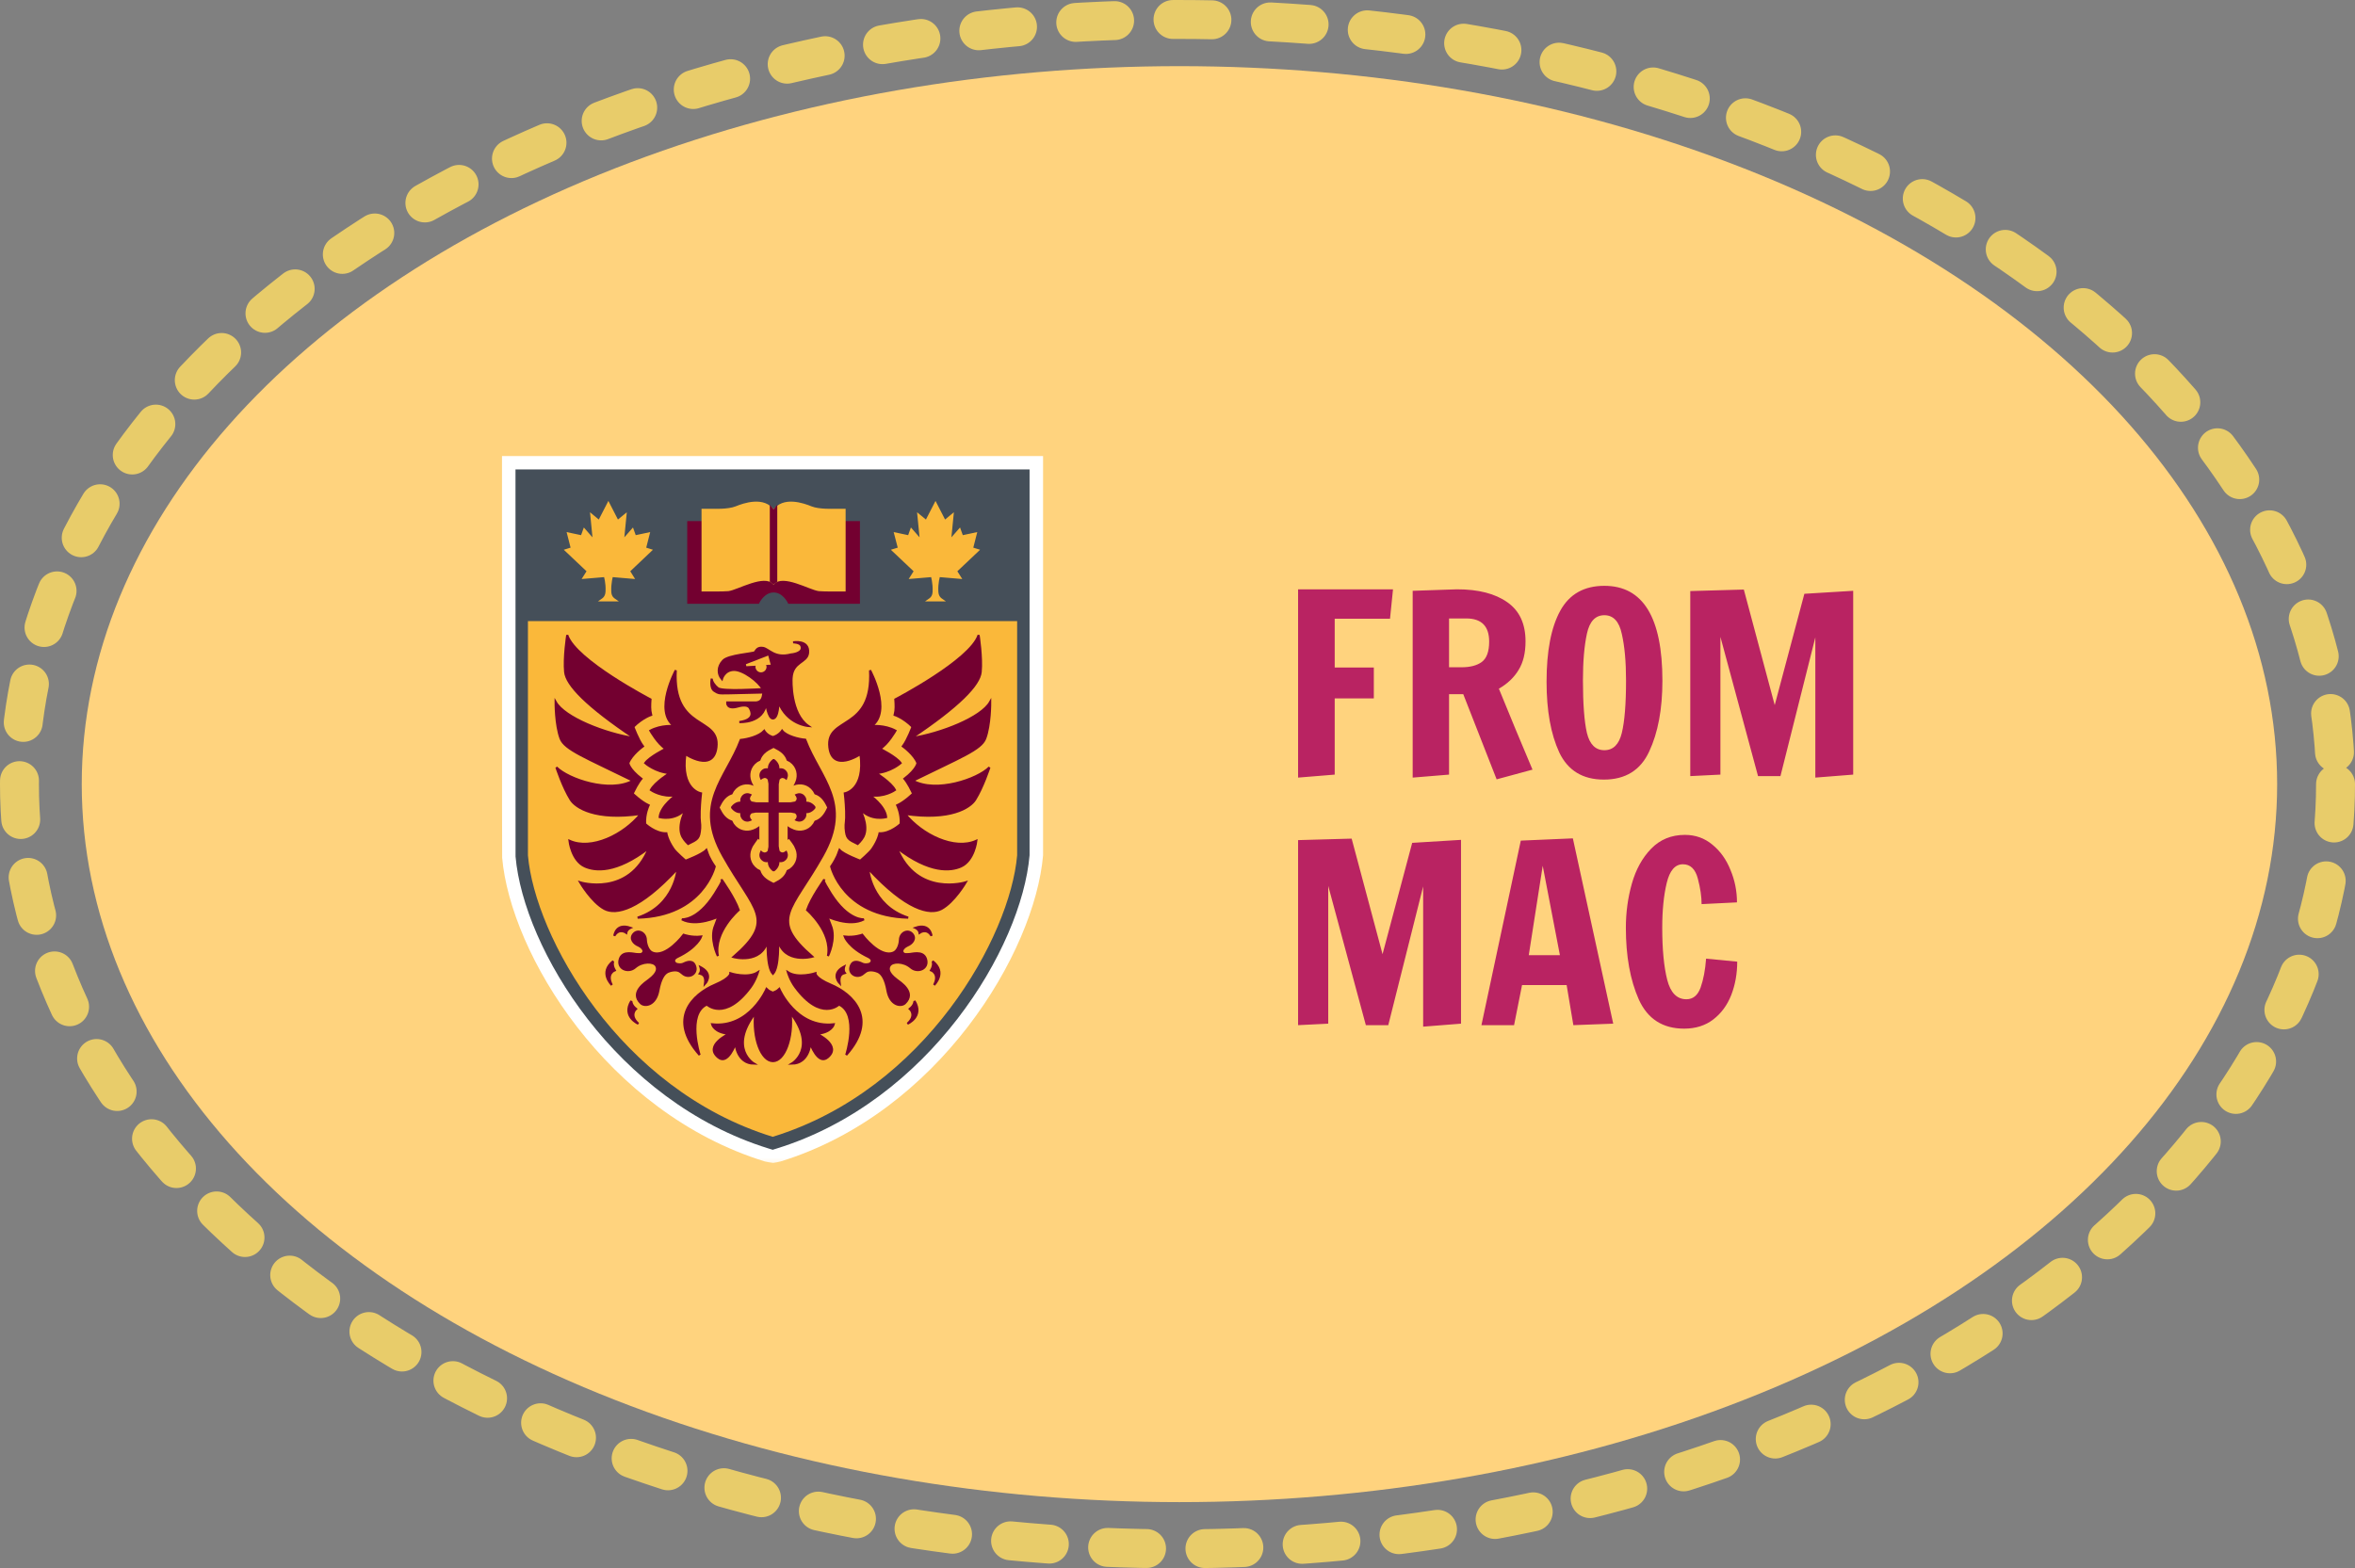 <svg width="605" height="403" viewBox="0 0 605 403" fill="none" xmlns="http://www.w3.org/2000/svg">
<rect x="0" y="0" width="605" height="403" fill="#808080" stroke="none"/>
<ellipse cx="302.5" cy="201.5" rx="297.5" ry="196.5" stroke="#E8CC6A" stroke-width="10" stroke-linecap="round" stroke-dasharray="10 15"/>
<ellipse cx="303" cy="201.5" rx="282" ry="184.5" fill="#FFD37E"/>
<mask id="mask0_489_6447" style="mask-type:luminance" maskUnits="userSpaceOnUse" x="125" y="116" width="144" height="183">
<path d="M125 116H269V298.872H125V116Z" fill="white"/>
</mask>
<g mask="url(#mask0_489_6447)">
<path d="M196.464 298.452C155.791 285.871 131.166 245.045 129.002 220.401C128.982 220.056 128.963 219.96 128.963 124.101V117.188H267.965V219.807C265.82 244.72 241.195 285.89 200.561 298.452L198.588 298.892L196.464 298.452Z" fill="white"/>
</g>
<path d="M263.811 120.635H132.43V124.1C132.43 187.618 132.43 219.921 132.444 220.094C134.512 243.762 158.276 283.017 197.474 295.139L198.086 295.33L198.298 295.386L198.509 295.469L198.72 295.386L198.912 295.33L199.524 295.139C238.703 283.017 262.429 243.628 264.497 219.788V120.635H263.811Z" fill="#454F59"/>
<path d="M198.742 134.172H220.649V154.892H202.687C202.687 154.892 201.346 151.943 198.704 151.981C196.138 151.995 194.779 154.892 194.779 154.892H176.817V134.172H198.742Z" fill="#730030" stroke="#730030" stroke-width="0.538"/>
<path d="M198.322 159.87H261.034V219.806C259.234 240.411 237.787 279.685 198.513 291.845C159.238 279.685 137.696 240.411 135.896 219.806V159.87H198.628H198.322Z" fill="#FAB83A" stroke="#FAB83A" stroke-width="0.538"/>
<path d="M156.615 154.279H158.147C157.687 153.954 156.825 153.551 156.768 152.038C156.671 149.779 157.209 148.017 157.209 148.017L162.647 148.477L161.574 146.754L167.223 141.392L165.692 140.914L166.668 137.084L163.145 137.83L162.513 136.068L160.042 138.883L160.694 132.258L158.664 133.924L156.29 129.309L153.915 133.924L151.905 132.258L152.557 138.883L150.086 136.068L149.454 137.83L145.931 137.084L146.907 140.914L145.356 141.392L151.025 146.754L149.932 148.477L155.39 148.017C155.39 148.017 155.963 149.798 155.83 152.038C155.733 153.551 154.912 153.953 154.452 154.279H156.615Z" fill="#FAB83A" stroke="#FAB83A" stroke-width="0.538"/>
<path d="M240.008 154.279H238.476C238.936 153.954 239.798 153.551 239.855 152.038C239.952 149.779 239.414 148.017 239.414 148.017L233.957 148.477L235.049 146.754L229.381 141.392L230.951 140.914L229.955 137.084L233.478 137.83L234.111 136.068L236.581 138.883L235.929 132.258L237.959 133.924L240.333 129.309L242.708 133.924L244.719 132.258L244.067 138.883L246.537 136.068L247.169 137.83L250.692 137.084L249.716 140.914L251.267 141.392L245.599 146.754L246.691 148.477L241.234 148.017C241.234 148.017 240.66 149.798 240.793 152.038C240.89 153.551 241.711 153.953 242.171 154.279H240.008Z" fill="#FAB83A" stroke="#FAB83A" stroke-width="0.538"/>
<path d="M198.743 149.855C201.232 147.232 208.068 151.349 210.366 151.636C211.477 151.775 216.972 151.72 216.972 151.72V131.02L214.311 131.006C214.311 131.006 210.405 131.197 208.394 130.373C206.383 129.551 201.175 127.712 198.743 131.331C196.311 127.712 191.083 129.55 189.073 130.373C187.062 131.197 183.175 131.006 183.175 131.006L180.494 131.02V151.72C180.494 151.72 185.99 151.775 187.1 151.636C189.398 151.348 196.253 147.232 198.743 149.855Z" fill="#FAB83A"/>
<path d="M198.743 149.855C201.232 147.232 208.068 151.349 210.366 151.637C211.476 151.776 216.972 151.72 216.972 151.72V131.02L214.311 131.006C214.311 131.006 210.404 131.197 208.393 130.373C206.383 129.549 201.175 127.712 198.743 131.331C196.311 127.712 191.083 129.55 189.072 130.373C187.062 131.196 183.175 131.006 183.175 131.006L180.494 131.02V151.72C180.494 151.72 185.99 151.776 187.1 151.637C189.398 151.349 196.253 147.232 198.743 149.855Z" stroke="#FAB83A" stroke-width="0.538"/>
<path d="M198.034 149.338L198.743 149.855L199.412 149.358V130.477L198.743 131.319L198.034 130.477V149.338Z" fill="#730030" stroke="#730030" stroke-width="0.538"/>
<path d="M189.953 185.549C189.953 185.549 196.311 185.97 196.809 180.513C196.809 180.513 197.306 184.611 198.551 184.63C199.987 184.616 199.987 180.36 199.987 180.36C202.17 186.181 207.666 186.564 207.666 186.564C203.051 183.385 203.3 174.864 203.357 174.213C203.625 169.943 207.302 170.345 207.589 167.817C207.973 164.313 203.76 165.06 203.76 165.06C203.76 165.06 205.54 165.074 205.866 165.941C206.632 167.951 203.185 168.181 203.185 168.181C198.991 169.273 197.555 166.783 196.042 166.496C194.51 166.228 194.243 167.224 193.917 167.588C193.592 167.952 187.119 168.317 185.779 169.752C184.228 171.38 184.4 173.295 185.453 174.501C185.453 174.501 186.047 172.222 188.498 172.146C190.873 172.048 195.009 175.229 195.928 177.086C194.894 177.142 185.645 177.738 184.439 176.857C183.673 176.283 182.811 175.134 182.849 174.387C182.849 174.387 182.37 176.761 183.482 177.508C184.592 178.274 184.937 178.14 185.607 178.178C186.257 178.219 195.201 177.948 196.139 177.948C195.928 178.618 196.139 180.342 194.186 180.514H186.813C186.813 180.514 186.602 182.372 189.475 181.568C190.069 181.395 192.003 180.879 192.596 181.912C192.98 182.602 194.281 184.917 189.953 185.549Z" fill="#730030"/>
<path d="M189.953 185.549C189.953 185.549 196.311 185.97 196.809 180.513C196.809 180.513 197.306 184.611 198.551 184.63C199.987 184.616 199.987 180.36 199.987 180.36C202.17 186.181 207.666 186.564 207.666 186.564C203.051 183.385 203.3 174.864 203.358 174.213C203.626 169.943 207.302 170.345 207.589 167.817C207.973 164.313 203.76 165.06 203.76 165.06C203.76 165.06 205.54 165.074 205.866 165.941C206.632 167.951 203.185 168.181 203.185 168.181C198.991 169.273 197.555 166.783 196.042 166.496C194.51 166.228 194.242 167.224 193.917 167.588C193.592 167.952 187.119 168.317 185.779 169.752C184.228 171.38 184.4 173.295 185.453 174.501C185.453 174.501 186.047 172.222 188.498 172.146C190.873 172.048 195.009 175.229 195.928 177.086C194.894 177.142 185.645 177.738 184.439 176.857C183.673 176.283 182.811 175.134 182.849 174.387C182.849 174.387 182.37 176.761 183.482 177.508C184.592 178.274 184.937 178.14 185.607 178.178C186.258 178.219 195.201 177.949 196.139 177.949C195.928 178.618 196.139 180.342 194.186 180.515H186.813C186.813 180.515 186.602 182.372 189.475 181.568C190.069 181.396 192.003 180.879 192.596 181.912C192.98 182.602 194.281 184.917 189.953 185.549Z" stroke="#730030" stroke-width="0.538"/>
<path d="M194.721 249.832C192.098 251.536 187.655 250.1 187.655 250.1C187.655 250.1 187.752 251.325 183.768 253.01C177.793 255.519 171.513 261.857 179.728 271.087C179.728 271.087 176.319 260.574 181.585 258.123C181.585 258.123 186.162 262.604 192.787 253.719C194.109 251.919 194.721 249.832 194.721 249.832Z" fill="#730030"/>
<path d="M194.721 249.832C192.098 251.536 187.655 250.1 187.655 250.1C187.655 250.1 187.753 251.325 183.768 253.01C177.794 255.519 171.513 261.857 179.728 271.087C179.728 271.087 176.319 260.574 181.585 258.123C181.585 258.123 186.162 262.604 192.787 253.719C194.109 251.919 194.721 249.832 194.721 249.832Z" stroke="#730030" stroke-width="0.538"/>
<path d="M179.881 212.817C179.67 215.536 179.268 215.651 176.779 216.877C176.779 216.877 175.802 215.958 175.304 215.019C173.773 212.051 176.358 207.666 176.358 207.666C173.543 211.132 169.464 209.964 169.464 209.964C169.77 207.015 173.734 204.315 173.734 204.315C170.077 205.004 167.204 202.994 167.204 202.994C168.219 201.06 172.068 198.647 172.068 198.647C168.353 198.398 165.749 196.081 165.749 196.081C166.86 194.491 171.035 192.423 171.035 192.423C169.043 191.237 167.07 187.77 167.07 187.77C169.904 186.239 173.179 186.584 173.179 186.584C167.932 182.735 173.6 172.26 173.6 172.26C172.796 188.077 184.994 183.96 184.055 192.022C183.27 198.648 176.07 193.784 176.07 193.784C174.806 203.013 180.091 203.875 180.091 203.875C180.091 203.875 179.823 206.097 179.747 208.452C179.65 211.305 179.971 211.496 179.881 212.817Z" fill="#730030"/>
<path d="M179.881 212.817C179.67 215.536 179.268 215.651 176.779 216.877C176.779 216.877 175.802 215.958 175.304 215.019C173.773 212.051 176.358 207.666 176.358 207.666C173.543 211.132 169.464 209.964 169.464 209.964C169.77 207.015 173.734 204.315 173.734 204.315C170.077 205.004 167.204 202.994 167.204 202.994C168.219 201.059 172.068 198.647 172.068 198.647C168.353 198.398 165.749 196.081 165.749 196.081C166.86 194.492 171.035 192.423 171.035 192.423C169.043 191.237 167.07 187.77 167.07 187.77C169.904 186.238 173.179 186.584 173.179 186.584C167.932 182.735 173.6 172.26 173.6 172.26C172.796 188.077 184.993 183.96 184.055 192.022C183.27 198.647 176.07 193.784 176.07 193.784C174.807 203.013 180.091 203.875 180.091 203.875C180.091 203.875 179.823 206.096 179.747 208.452C179.65 211.305 179.971 211.496 179.881 212.817Z" stroke="#730030" stroke-width="0.538"/>
<path d="M163.815 235.815C180.609 235.413 183.615 222.679 183.615 222.679C182.006 220.324 181.719 219.098 181.719 219.098L181.47 218.409C180.341 219.615 176.109 221.186 176.109 221.186C176.109 221.186 173.677 219.079 173.064 218.198C171.436 215.843 171.188 214.138 171.188 214.138C168.334 214.208 165.73 211.726 165.73 211.726C165.558 209.122 166.631 206.939 166.631 206.939C164.62 206.001 162.513 203.932 162.513 203.932C163.892 201.06 164.773 200.122 164.773 200.122C161.537 197.613 161.422 196.081 161.422 196.081C162.227 193.898 165.175 191.773 165.175 191.773C163.911 190.068 162.705 186.756 162.705 186.756C165.041 184.42 167.282 183.711 167.282 183.711C166.937 182.389 167.013 181.126 167.109 179.728C167.109 179.728 147.845 169.694 145.72 163.203C145.72 163.203 144.819 168.966 145.183 172.681C145.509 175.994 150.641 181.394 163.03 189.686C155.428 188.517 145.011 184.439 142.732 180.36C142.732 180.36 142.69 186.277 144.015 189.781C145.087 192.615 150.468 194.645 162.608 200.62C156.615 203.913 145.987 200.256 142.943 197.192C142.943 197.192 144.627 202.343 146.619 205.502C147.883 207.513 152.919 210.864 164.619 209.141C160.272 214.541 151.943 218.619 146.294 216.054C146.294 216.054 146.867 221.186 150.296 222.679C152.842 223.789 158.185 224.498 166.726 217.892C161.575 230.626 149.032 226.739 149.032 226.739C149.032 226.739 152 231.813 155.294 233.575C158.223 235.126 164.274 233.88 174.078 223.215C174.078 223.215 173.466 232.655 163.815 235.815Z" fill="#730030"/>
<path d="M163.815 235.815C180.608 235.413 183.615 222.679 183.615 222.679C182.006 220.324 181.719 219.098 181.719 219.098L181.47 218.409C180.341 219.615 176.109 221.186 176.109 221.186C176.109 221.186 173.677 219.079 173.064 218.198C171.436 215.843 171.188 214.138 171.188 214.138C168.334 214.222 165.73 211.726 165.73 211.726C165.558 209.122 166.631 206.939 166.631 206.939C164.62 206.001 162.513 203.932 162.513 203.932C163.892 201.06 164.773 200.122 164.773 200.122C161.537 197.613 161.422 196.081 161.422 196.081C162.227 193.898 165.175 191.773 165.175 191.773C163.911 190.068 162.705 186.756 162.705 186.756C165.041 184.42 167.282 183.711 167.282 183.711C166.937 182.389 167.013 181.126 167.109 179.728C167.109 179.728 147.845 169.694 145.72 163.203C145.72 163.203 144.819 168.966 145.183 172.681C145.509 175.994 150.641 181.394 163.03 189.686C155.428 188.517 145.011 184.439 142.732 180.36C142.732 180.36 142.691 186.277 144.015 189.781C145.088 192.615 150.468 194.645 162.609 200.62C156.615 203.913 145.987 200.256 142.943 197.192C142.943 197.192 144.628 202.343 146.619 205.502C147.884 207.513 152.919 210.864 164.619 209.141C160.272 214.541 151.943 218.62 146.294 216.054C146.294 216.054 146.868 221.186 150.296 222.679C152.843 223.789 158.185 224.498 166.726 217.892C161.574 230.626 149.032 226.739 149.032 226.739C149.032 226.739 152 231.813 155.294 233.575C158.224 235.126 164.275 233.88 174.079 223.215C174.079 223.215 173.466 232.656 163.815 235.815Z" stroke="#730030" stroke-width="0.538"/>
<path d="M185.453 226.145C185.453 226.145 188.746 230.779 189.781 233.843C189.781 233.843 183.251 239.472 184.419 245.658C184.419 245.658 182.217 241.177 183.73 237.768L184.554 235.547C184.554 235.547 178.905 238.247 175.171 236.236C175.171 236.236 179.192 236.696 183.635 229.668C186.009 225.915 185.453 226.145 185.453 226.145Z" fill="#730030"/>
<path d="M185.453 226.145C185.453 226.145 188.747 230.779 189.781 233.843C189.781 233.843 183.251 239.472 184.419 245.658C184.419 245.658 182.217 241.177 183.73 237.768L184.554 235.547C184.554 235.547 178.905 238.247 175.171 236.236C175.171 236.236 179.192 236.696 183.635 229.668C186.009 225.915 185.453 226.145 185.453 226.145Z" stroke="#730030" stroke-width="0.538"/>
<path d="M163.738 245.179C162.972 245.221 160.023 244.145 159.257 246.366C158.376 248.97 161.402 250.119 163.144 248.606C165.021 246.979 167.893 247.017 168.564 248.166C168.869 248.702 169.272 249.851 166.725 251.766C165.94 252.378 161.689 255.002 164.657 257.817C165.671 258.754 168.43 258.373 169.138 254.542C169.655 251.67 170.536 250.215 171.589 249.736C172.126 249.487 173.849 248.99 174.768 249.75L175.61 250.401C177.142 251.416 179.057 250.21 178.655 248.544C178.195 246.629 176.701 247.089 175.61 247.625C174.805 248.027 173.772 247.681 173.772 247.681C173.043 247.317 172.814 246.494 174.001 245.919C179.133 243.487 180.129 240.673 180.129 240.673C177.678 240.96 175.629 240.213 175.629 240.213C175.629 240.213 171.014 246.379 167.509 244.751C166.38 244.215 165.939 242.357 165.92 241.495C165.878 239.657 163.852 238.7 162.742 240.002C161.669 241.247 162.894 242.549 163.987 242.97C164.638 243.238 165.633 244.081 165.232 244.732C164.83 245.384 164.255 245.14 163.738 245.179Z" fill="#730030"/>
<path d="M163.738 245.179C162.972 245.22 160.023 244.145 159.257 246.365C158.376 248.97 161.402 250.119 163.144 248.606C165.021 246.978 167.893 247.016 168.564 248.165C168.869 248.702 169.272 249.85 166.725 251.765C165.94 252.378 161.689 255.001 164.657 257.816C165.671 258.754 168.43 258.372 169.138 254.542C169.655 251.67 170.536 250.214 171.589 249.736C172.126 249.487 173.849 248.989 174.768 249.75L175.61 250.401C177.142 251.415 179.056 250.209 178.654 248.543C178.194 246.629 176.701 247.088 175.61 247.625C174.805 248.027 173.772 247.681 173.772 247.681C173.043 247.316 172.814 246.494 174.001 245.919C179.133 243.487 180.128 240.672 180.128 240.672C177.677 240.96 175.629 240.212 175.629 240.212C175.629 240.212 171.014 246.378 167.509 244.751C166.38 244.214 165.939 242.357 165.92 241.495C165.878 239.657 163.852 238.699 162.741 240.002C161.668 241.247 162.894 242.548 163.986 242.97C164.638 243.238 165.633 244.08 165.231 244.731C164.83 245.383 164.255 245.14 163.738 245.179Z" stroke="#730030" stroke-width="0.538"/>
<path d="M161.957 238.419C161.957 238.419 161.02 238.84 160.885 239.702C160.885 239.702 159.085 238.361 157.821 240.467C157.821 240.467 158.166 237.098 161.957 238.419Z" fill="#730030"/>
<path d="M161.957 238.419C161.957 238.419 161.02 238.84 160.885 239.702C160.885 239.702 159.085 238.361 157.821 240.467C157.821 240.467 158.166 237.098 161.957 238.419Z" stroke="#730030" stroke-width="0.538"/>
<path d="M157.534 246.998C157.534 246.998 157.113 247.936 157.935 249.334C157.935 249.334 155.638 250.176 157.17 253.106C157.17 253.106 153.819 249.908 157.534 246.998Z" fill="#730030"/>
<path d="M157.534 246.998C157.534 246.998 157.113 247.936 157.935 249.334C157.935 249.334 155.638 250.176 157.17 253.106C157.17 253.106 153.819 249.908 157.534 246.998Z" stroke="#730030" stroke-width="0.538"/>
<path d="M162.187 257.223C162.187 257.223 162.131 258.257 163.393 259.253C163.393 259.253 161.536 260.862 163.987 263.064C163.987 263.064 159.755 261.244 162.187 257.223Z" fill="#730030"/>
<path d="M162.187 257.223C162.187 257.223 162.131 258.257 163.393 259.253C163.393 259.253 161.536 260.862 163.987 263.064C163.987 263.064 159.755 261.244 162.187 257.223Z" stroke="#730030" stroke-width="0.538"/>
<path d="M180.206 250.33C180.819 250.579 181.355 251.191 181.107 252.838C181.107 252.838 183.366 250.502 180.264 248.702L179.94 248.53C179.94 248.53 180.284 249.507 179.767 250.196L180.206 250.33Z" fill="#730030"/>
<path d="M180.206 250.33C180.819 250.579 181.355 251.192 181.107 252.839C181.107 252.839 183.366 250.502 180.264 248.702L179.94 248.53C179.94 248.53 180.284 249.507 179.767 250.196L180.206 250.33Z" stroke="#730030" stroke-width="0.538"/>
<path d="M216.608 250.177C215.995 250.425 215.479 251.038 215.708 252.685C215.708 252.685 213.448 250.349 216.55 248.549L216.875 248.376C216.875 248.376 216.531 249.354 217.048 250.043L216.608 250.177Z" fill="#730030"/>
<path d="M216.608 250.177C215.995 250.425 215.479 251.038 215.708 252.685C215.708 252.685 213.448 250.349 216.55 248.549L216.875 248.376C216.875 248.376 216.531 249.354 217.048 250.043L216.608 250.177Z" stroke="#730030" stroke-width="0.538"/>
<path d="M198.57 189.417C200.179 188.939 200.926 187.771 200.926 187.771C202.016 189.188 205.291 189.973 206.862 190.088C210.711 200.16 219.002 206.268 211.323 219.902C203.3 234.149 197.498 236.083 208.681 245.83C208.681 245.83 201.538 247.821 199.872 241.636C199.872 241.636 200.236 248.453 198.57 250.253C196.904 248.453 197.229 241.732 197.229 241.732C195.563 247.917 188.421 245.926 188.421 245.926C199.604 236.179 193.802 234.245 185.797 219.998C178.1 206.345 186.467 200.217 190.297 190.145C192.059 189.973 195.008 189.226 196.329 187.809C196.329 187.809 196.943 188.958 198.57 189.417Z" fill="#730030"/>
<path d="M198.57 189.417C200.179 188.939 200.926 187.771 200.926 187.771C202.016 189.188 205.291 189.973 206.862 190.088C210.711 200.16 219.002 206.268 211.323 219.902C203.3 234.149 197.498 236.083 208.681 245.83C208.681 245.83 201.538 247.821 199.872 241.636C199.872 241.636 200.236 248.453 198.57 250.253C196.904 248.453 197.229 241.732 197.229 241.732C195.563 247.917 188.421 245.926 188.421 245.926C199.604 236.179 193.802 234.245 185.797 219.998C178.1 206.345 186.467 200.217 190.297 190.145C192.059 189.973 195.008 189.226 196.329 187.809C196.329 187.809 196.943 188.958 198.57 189.417Z" stroke="#730030" stroke-width="0.538"/>
<path d="M202.4 249.832C205.024 251.536 209.466 250.1 209.466 250.1C209.466 250.1 209.355 251.325 213.353 253.01C219.328 255.519 225.609 261.857 217.394 271.087C217.394 271.087 220.802 260.574 215.536 258.123C215.536 258.123 210.96 262.604 204.353 253.719C202.994 251.919 202.4 249.832 202.4 249.832Z" fill="#730030"/>
<path d="M202.4 249.832C205.024 251.536 209.466 250.1 209.466 250.1C209.466 250.1 209.355 251.325 213.353 253.01C219.328 255.519 225.609 261.857 217.394 271.087C217.394 271.087 220.802 260.574 215.536 258.123C215.536 258.123 210.96 262.604 204.353 253.719C202.994 251.919 202.4 249.832 202.4 249.832Z" stroke="#730030" stroke-width="0.538"/>
<path d="M217.24 212.817C217.451 215.536 217.853 215.651 220.343 216.877C220.343 216.877 221.319 215.958 221.817 215.019C223.349 212.051 220.764 207.666 220.764 207.666C223.579 211.132 227.657 209.964 227.657 209.964C227.352 207.015 223.406 204.315 223.406 204.315C227.044 205.004 229.917 202.994 229.917 202.994C228.902 201.06 225.053 198.647 225.053 198.647C228.768 198.398 231.372 196.081 231.372 196.081C230.262 194.491 226.087 192.423 226.087 192.423C228.078 191.237 230.051 187.77 230.051 187.77C227.217 186.239 223.942 186.584 223.942 186.584C229.189 182.735 223.521 172.26 223.521 172.26C224.326 188.077 212.128 183.96 213.066 192.022C213.851 198.648 221.051 193.784 221.051 193.784C222.314 203.013 217.03 203.875 217.03 203.875C217.03 203.875 217.298 206.097 217.375 208.452C217.472 211.305 217.15 211.496 217.24 212.817Z" fill="#730030"/>
<path d="M217.24 212.817C217.451 215.536 217.853 215.651 220.343 216.877C220.343 216.877 221.319 215.958 221.817 215.019C223.349 212.051 220.764 207.666 220.764 207.666C223.579 211.132 227.657 209.964 227.657 209.964C227.352 207.015 223.406 204.315 223.406 204.315C227.044 205.004 229.917 202.994 229.917 202.994C228.902 201.059 225.053 198.647 225.053 198.647C228.768 198.398 231.372 196.081 231.372 196.081C230.262 194.492 226.087 192.423 226.087 192.423C228.078 191.237 230.051 187.77 230.051 187.77C227.217 186.238 223.942 186.584 223.942 186.584C229.189 182.735 223.521 172.26 223.521 172.26C224.326 188.077 212.128 183.96 213.066 192.022C213.851 198.647 221.051 193.784 221.051 193.784C222.316 203.013 217.03 203.875 217.03 203.875C217.03 203.875 217.298 206.096 217.375 208.452C217.472 211.305 217.15 211.496 217.24 212.817Z" stroke="#730030" stroke-width="0.538"/>
<path d="M233.306 235.815C216.513 235.413 213.525 222.679 213.525 222.679C215.115 220.324 215.402 219.098 215.402 219.098L215.67 218.409C216.78 219.615 221.013 221.186 221.013 221.186C221.013 221.186 223.445 219.079 224.057 218.198C225.685 215.843 225.953 214.138 225.953 214.138C228.787 214.208 231.392 211.726 231.392 211.726C231.564 209.122 230.491 206.939 230.491 206.939C232.502 206.001 234.589 203.932 234.589 203.932C233.23 201.06 232.348 200.122 232.348 200.122C235.584 197.613 235.7 196.081 235.7 196.081C234.895 193.898 231.946 191.773 231.946 191.773C233.211 190.068 234.416 186.756 234.416 186.756C232.08 184.42 229.84 183.711 229.84 183.711C230.185 182.389 230.108 181.126 230.012 179.728C230.012 179.728 249.276 169.694 251.402 163.203C251.402 163.203 252.302 168.966 251.938 172.681C251.613 175.994 246.481 181.394 234.091 189.686C241.693 188.517 252.11 184.439 254.389 180.36C254.389 180.36 254.431 186.277 253.106 189.781C252.034 192.615 246.654 194.645 234.513 200.62C240.507 203.913 251.134 200.256 254.179 197.192C254.179 197.192 252.494 202.343 250.502 205.502C249.238 207.513 244.202 210.864 232.502 209.141C236.849 214.541 245.179 218.619 250.828 216.054C250.828 216.054 250.254 221.186 246.826 222.679C244.279 223.789 238.936 224.498 230.396 217.892C235.547 230.626 248.09 226.739 248.09 226.739C248.09 226.739 245.121 231.813 241.828 233.575C238.898 235.126 232.847 233.88 223.043 223.215C223.043 223.215 223.655 232.655 233.306 235.815Z" fill="#730030"/>
<path d="M233.306 235.815C216.513 235.413 213.525 222.679 213.525 222.679C215.115 220.324 215.402 219.098 215.402 219.098L215.67 218.409C216.78 219.615 221.013 221.186 221.013 221.186C221.013 221.186 223.445 219.079 224.057 218.198C225.685 215.843 225.953 214.138 225.953 214.138C228.787 214.222 231.392 211.726 231.392 211.726C231.564 209.122 230.491 206.939 230.491 206.939C232.501 206.001 234.589 203.932 234.589 203.932C233.23 201.06 232.348 200.122 232.348 200.122C235.584 197.613 235.7 196.081 235.7 196.081C234.895 193.898 231.946 191.773 231.946 191.773C233.209 190.068 234.416 186.756 234.416 186.756C232.08 184.42 229.84 183.711 229.84 183.711C230.185 182.389 230.108 181.126 230.012 179.728C230.012 179.728 249.276 169.694 251.402 163.203C251.402 163.203 252.302 168.966 251.938 172.681C251.613 175.994 246.481 181.394 234.091 189.686C241.693 188.517 252.11 184.439 254.389 180.36C254.389 180.36 254.431 186.277 253.106 189.781C252.034 192.615 246.653 194.645 234.513 200.62C240.507 203.913 251.134 200.256 254.179 197.192C254.179 197.192 252.494 202.343 250.502 205.502C249.239 207.513 244.202 210.864 232.502 209.141C236.849 214.541 245.179 218.62 250.828 216.054C250.828 216.054 250.254 221.186 246.826 222.679C244.279 223.789 238.936 224.498 230.396 217.892C235.547 230.626 248.09 226.739 248.09 226.739C248.09 226.739 245.121 231.813 241.828 233.575C238.898 235.126 232.847 233.88 223.043 223.215C223.043 223.215 223.655 232.656 233.306 235.815Z" stroke="#730030" stroke-width="0.538"/>
<path d="M211.668 226.145C211.668 226.145 208.374 230.779 207.34 233.843C207.34 233.843 213.87 239.472 212.702 245.658C212.702 245.658 214.904 241.177 213.411 237.768L212.569 235.547C212.569 235.547 218.217 238.247 221.951 236.236C221.951 236.236 217.93 236.696 213.468 229.668C211.113 225.915 211.668 226.145 211.668 226.145Z" fill="#730030"/>
<path d="M211.668 226.145C211.668 226.145 208.374 230.779 207.34 233.843C207.34 233.843 213.87 239.472 212.702 245.658C212.702 245.658 214.904 241.177 213.411 237.768L212.569 235.547C212.569 235.547 218.217 238.247 221.951 236.236C221.951 236.236 217.93 236.696 213.468 229.668C211.113 225.915 211.668 226.145 211.668 226.145Z" stroke="#730030" stroke-width="0.538"/>
<path d="M233.383 245.179C234.149 245.221 237.098 244.145 237.864 246.366C238.745 248.97 235.719 250.119 233.996 248.606C232.1 246.979 229.228 247.017 228.558 248.166C228.232 248.702 227.849 249.851 230.396 251.766C231.181 252.378 235.432 255.002 232.464 257.817C231.45 258.754 228.692 258.373 227.983 254.542C227.486 251.67 226.586 250.215 225.532 249.736C224.996 249.487 223.272 248.99 222.353 249.75L221.511 250.401C219.979 251.416 218.064 250.21 218.466 248.544C218.926 246.629 220.42 247.089 221.511 247.625C222.316 248.027 223.35 247.681 223.35 247.681C224.078 247.317 224.307 246.494 223.12 245.919C217.988 243.487 216.993 240.673 216.993 240.673C219.444 240.96 221.493 240.213 221.493 240.213C221.493 240.213 226.088 246.379 229.612 244.751C230.761 244.215 231.182 242.357 231.201 241.495C231.243 239.657 233.269 238.7 234.38 240.002C235.453 241.247 234.227 242.549 233.135 242.97C232.483 243.238 231.488 244.081 231.89 244.732C232.291 245.384 232.867 245.14 233.383 245.179Z" fill="#730030"/>
<path d="M233.383 245.179C234.148 245.22 237.098 244.145 237.864 246.365C238.744 248.97 235.719 250.119 233.996 248.606C232.1 246.978 229.228 247.016 228.557 248.165C228.232 248.702 227.848 249.85 230.395 251.765C231.18 252.378 235.431 255.001 232.463 257.816C231.449 258.754 228.691 258.372 227.983 254.542C227.485 251.67 226.585 250.214 225.532 249.736C224.995 249.487 223.272 248.989 222.353 249.75L221.511 250.401C219.979 251.415 218.064 250.209 218.466 248.543C218.926 246.629 220.419 247.088 221.511 247.625C222.315 248.027 223.349 247.681 223.349 247.681C224.077 247.316 224.306 246.494 223.12 245.919C217.988 243.487 216.992 240.672 216.992 240.672C219.443 240.96 221.492 240.212 221.492 240.212C221.492 240.212 226.088 246.378 229.611 244.751C230.76 244.214 231.181 242.357 231.201 241.495C231.242 239.657 233.269 238.699 234.379 240.002C235.452 241.247 234.227 242.548 233.134 242.97C232.483 243.238 231.488 244.08 231.889 244.731C232.291 245.383 232.866 245.14 233.383 245.179Z" stroke="#730030" stroke-width="0.538"/>
<path d="M235.164 238.419C235.164 238.419 236.102 238.84 236.237 239.702C236.237 239.702 238.037 238.361 239.301 240.467C239.301 240.467 238.955 237.098 235.164 238.419Z" fill="#730030"/>
<path d="M235.164 238.419C235.164 238.419 236.102 238.84 236.237 239.702C236.237 239.702 238.037 238.361 239.301 240.467C239.301 240.467 238.955 237.098 235.164 238.419Z" stroke="#730030" stroke-width="0.538"/>
<path d="M239.587 246.998C239.587 246.998 240.008 247.936 239.186 249.334C239.186 249.334 241.483 250.176 239.971 253.106C239.971 253.106 243.303 249.908 239.587 246.998Z" fill="#730030"/>
<path d="M239.587 246.998C239.587 246.998 240.008 247.936 239.186 249.334C239.186 249.334 241.483 250.176 239.971 253.106C239.971 253.106 243.303 249.908 239.587 246.998Z" stroke="#730030" stroke-width="0.538"/>
<path d="M234.934 257.223C234.934 257.223 234.989 258.257 233.728 259.253C233.728 259.253 235.585 260.862 233.134 263.064C233.134 263.064 237.366 261.244 234.934 257.223Z" fill="#730030"/>
<path d="M234.934 257.223C234.934 257.223 234.989 258.257 233.728 259.253C233.728 259.253 235.585 260.862 233.134 263.064C233.134 263.064 237.366 261.244 234.934 257.223Z" stroke="#730030" stroke-width="0.538"/>
<path d="M198.551 255.098C199.049 254.849 199.565 254.753 200.198 254.121C200.198 254.121 204.507 264.27 214.196 263.217C214.196 263.217 213.64 265.381 209.811 265.63C209.811 265.63 216.36 268.674 212.587 271.738C210.117 273.768 208.164 268.119 208.164 268.119C208.164 268.119 207.876 273.289 203.415 273.327C203.415 273.327 210.04 269.459 203.108 260.345C203.778 266.74 201.557 272.677 198.569 272.677C195.563 272.677 193.342 266.74 194.012 260.345C187.08 269.459 193.706 273.327 193.706 273.327C189.245 273.286 188.958 268.119 188.958 268.119C188.958 268.119 187.004 273.768 184.534 271.738C180.743 268.674 187.33 265.63 187.33 265.63C183.481 265.381 182.926 263.217 182.926 263.217C192.615 264.27 196.923 254.121 196.923 254.121C197.555 254.753 198.053 254.849 198.551 255.098Z" fill="#730030"/>
<path d="M198.551 255.098C199.048 254.849 199.565 254.753 200.198 254.121C200.198 254.121 204.506 264.27 214.196 263.217C214.196 263.217 213.64 265.381 209.81 265.63C209.81 265.63 216.36 268.674 212.587 271.738C210.117 273.768 208.164 268.119 208.164 268.119C208.164 268.119 207.876 273.289 203.415 273.327C203.415 273.327 210.04 269.46 203.109 260.345C203.779 266.741 201.558 272.677 198.57 272.677C195.564 272.677 193.343 266.741 194.013 260.345C187.081 269.46 193.707 273.327 193.707 273.327C189.246 273.286 188.959 268.119 188.959 268.119C188.959 268.119 187.005 273.768 184.535 271.738C180.744 268.674 187.331 265.63 187.331 265.63C183.482 265.381 182.927 263.217 182.927 263.217C192.616 264.27 196.925 254.121 196.925 254.121C197.557 254.753 198.053 254.849 198.551 255.098Z" stroke="#730030" stroke-width="0.538"/>
<path d="M197.651 170.555L197.568 170.268L197.262 169.099L197.178 168.812L196.91 168.923L191.721 170.933L194.498 170.78L194.345 171.336C194.345 171.968 194.862 172.505 195.494 172.505C196.146 172.505 196.663 171.968 196.663 171.336L196.451 170.666L197.332 170.569L197.651 170.555Z" fill="#FAB83A" stroke="#FAB83A" stroke-width="0.538"/>
<path d="M211.955 206.996C211.037 205.176 210.021 204.621 209.083 204.315L208.642 203.51C207.436 201.768 205.482 201.538 204.066 202.093C203.568 202.285 203.261 202.418 203.012 202.571L203.337 202.15L203.393 202.053C203.622 201.747 203.834 201.44 204.139 200.636C204.676 199.238 204.445 197.266 202.722 196.059L201.918 195.638C201.612 194.72 201.056 193.685 199.218 192.766L198.72 192.498L198.203 192.766C196.384 193.666 195.829 194.7 195.522 195.638L194.718 196.059C192.994 197.265 192.745 199.238 193.282 200.636C193.589 201.44 193.818 201.746 194.047 202.053L194.103 202.15L194.428 202.61C194.198 202.457 193.872 202.304 193.318 202.093C191.92 201.537 189.967 201.768 188.741 203.51L188.32 204.315C187.401 204.602 186.367 205.157 185.448 206.996L185.179 207.512L185.448 208.01C186.348 209.829 187.382 210.384 188.32 210.691L188.741 211.515C189.967 213.238 191.92 213.468 193.318 212.932C194.122 212.626 194.428 212.415 194.735 212.186L194.832 212.13L195.349 211.746V216.4L194.793 215.94L194.104 216.917L194.048 217.014C193.819 217.301 193.588 217.627 193.282 218.431C192.746 219.829 192.995 221.782 194.719 223.007L195.523 223.429C195.811 224.347 196.365 225.382 198.204 226.301L198.721 226.569L199.218 226.301C201.038 225.4 201.612 224.367 201.899 223.429L202.722 223.007C204.446 221.782 204.675 219.829 204.139 218.431C203.832 217.626 203.622 217.301 203.393 217.014L203.337 216.917L202.629 215.959L202.073 216.4V211.765L202.57 212.13L202.654 212.185C202.96 212.415 203.286 212.626 204.071 212.932C205.488 213.468 207.441 213.238 208.648 211.514L209.088 210.71C210.006 210.404 211.041 209.848 211.96 208.01L212.209 207.512L211.955 206.996Z" fill="#FAB83A" stroke="#FAB83A" stroke-width="0.538"/>
<path d="M209.217 207.379C209.217 207.379 208.203 205.981 206.766 206.325C206.938 205.924 207.015 205.368 206.613 204.813C206.039 203.971 205.177 204.047 204.794 204.2L204.565 204.297L204.717 204.508L204.929 205.045C204.943 205.332 204.929 205.791 204.373 206.213L203.09 206.443H199.797V201.502L200.026 200.22C200.447 199.664 200.907 199.626 201.194 199.664L201.731 199.855L201.942 200.028L202.039 199.779C202.192 199.415 202.269 198.554 201.446 197.96C200.89 197.576 200.317 197.654 199.914 197.821C200.259 196.385 198.861 195.37 198.861 195.37L198.805 195.328H198.694L198.638 195.37C198.638 195.37 197.241 196.385 197.585 197.821C197.184 197.649 196.608 197.572 196.053 197.96C195.229 198.553 195.307 199.415 195.46 199.779L195.557 200.009L195.749 199.869L196.285 199.658C196.593 199.617 197.051 199.658 197.472 200.214L197.701 201.44L197.687 201.454V206.432H194.241L192.977 206.203C192.422 205.782 192.384 205.322 192.404 205.034L192.614 204.498L192.766 204.287L192.537 204.189C192.173 204.037 191.292 203.96 190.718 204.802C190.334 205.358 190.393 205.913 190.579 206.315C189.143 205.971 188.128 207.369 188.128 207.369L188.086 207.424V207.535L188.128 207.591C188.128 207.591 189.142 208.989 190.579 208.644C190.387 209.065 190.33 209.621 190.718 210.176C191.292 211 192.173 210.922 192.537 210.769L192.766 210.672L192.614 210.48L192.404 209.944C192.39 209.638 192.417 209.178 192.977 208.757L194.203 208.528L194.217 208.542H197.683V217.484L197.697 217.54L197.468 218.765C197.047 219.321 196.587 219.339 196.281 219.321L195.745 219.13L195.553 218.957L195.456 219.187C195.303 219.57 195.226 220.432 196.049 221.006C196.605 221.407 197.179 221.331 197.581 221.158C197.236 222.595 198.634 223.61 198.634 223.61L198.69 223.624H198.801L198.857 223.61C198.857 223.61 200.255 222.595 199.91 221.158C200.312 221.331 200.887 221.407 201.442 221.006C202.266 220.432 202.188 219.569 202.035 219.187L201.938 218.957L201.727 219.11L201.19 219.321C200.903 219.335 200.443 219.321 200.022 218.765L199.793 217.483V208.54H203.086L203.141 208.526L204.367 208.756C204.923 209.177 204.941 209.637 204.923 209.942L204.731 210.479L204.559 210.67L204.788 210.768C205.172 210.921 206.033 210.997 206.607 210.175C207.009 209.619 206.932 209.064 206.76 208.643C208.196 208.987 209.211 207.59 209.211 207.59L209.225 207.534V207.422L209.217 207.379Z" fill="#730030" stroke="#730030" stroke-width="0.538"/>
<path d="M333.48 199.82V151.436H357.864L357.096 158.988H342.888V171.532H352.936V179.468H342.888V199.052L333.48 199.82ZM375.91 178.38H372.262V199.052L362.918 199.82V151.82L374.31 151.436C379.814 151.436 384.123 152.546 387.238 154.764C390.352 156.94 391.91 160.29 391.91 164.812C391.91 167.799 391.312 170.252 390.118 172.172C388.966 174.092 387.28 175.692 385.062 176.972L389.35 187.404L393.701 197.772L384.486 200.268L375.91 178.38ZM375.462 171.468C377.68 171.468 379.408 171.02 380.646 170.124C381.926 169.186 382.566 167.436 382.566 164.876C382.566 160.908 380.603 158.924 376.678 158.924H372.262V171.468H375.462ZM412.033 200.332C406.614 200.332 402.796 198.007 400.577 193.356C398.401 188.663 397.313 182.604 397.313 175.18C397.313 167.287 398.486 161.207 400.833 156.94C403.18 152.674 406.956 150.54 412.161 150.54C422.102 150.54 427.073 158.668 427.073 174.924C427.073 182.22 425.942 188.279 423.681 193.1C421.462 197.922 417.58 200.332 412.033 200.332ZM412.161 192.78C414.422 192.78 415.916 191.308 416.641 188.364C417.366 185.378 417.729 180.876 417.729 174.86C417.729 170.039 417.366 166.05 416.641 162.892C415.958 159.692 414.465 158.092 412.161 158.092C409.857 158.092 408.364 159.671 407.681 162.828C406.998 165.986 406.657 169.975 406.657 174.796C406.657 180.855 406.998 185.378 407.681 188.364C408.406 191.308 409.9 192.78 412.161 192.78ZM466.358 199.82V163.788L457.398 199.436H451.638L441.974 163.66V199.052L434.23 199.436V151.884L447.99 151.5L455.926 181.196L463.542 152.588L476.086 151.82V199.052L466.358 199.82ZM365.608 263.82V227.788L356.648 263.436H350.888L341.224 227.66V263.052L333.48 263.436V215.884L347.24 215.5L355.176 245.196L362.792 216.588L375.336 215.82V263.052L365.608 263.82ZM380.581 263.436L390.693 216.012L404.069 215.436L414.437 263.052L404.197 263.436L402.469 253.132H391.013L388.965 263.436H380.581ZM392.741 245.452H400.741L396.325 222.476L392.741 245.452ZM432.661 264.332C427.157 264.332 423.274 261.836 421.013 256.844C418.794 251.852 417.685 245.708 417.685 238.412C417.685 234.487 418.197 230.711 419.221 227.084C420.245 223.458 421.888 220.471 424.149 218.124C426.453 215.735 429.354 214.54 432.853 214.54C435.541 214.54 437.888 215.372 439.893 217.036C441.941 218.7 443.498 220.876 444.565 223.564C445.674 226.21 446.229 228.983 446.229 231.884L437.141 232.332C437.141 230.412 436.821 228.236 436.181 225.804C435.541 223.33 434.261 222.092 432.341 222.092C430.336 222.092 428.949 223.692 428.181 226.892C427.413 230.092 427.029 233.932 427.029 238.412C427.029 243.959 427.456 248.418 428.309 251.788C429.162 255.116 430.805 256.78 433.237 256.78C434.944 256.78 436.16 255.778 436.885 253.772C437.61 251.724 438.08 249.25 438.293 246.348L446.293 247.116C446.293 250.188 445.781 253.047 444.757 255.692C443.733 258.295 442.197 260.386 440.149 261.964C438.101 263.543 435.605 264.332 432.661 264.332Z" fill="#B92362"/>
</svg>
